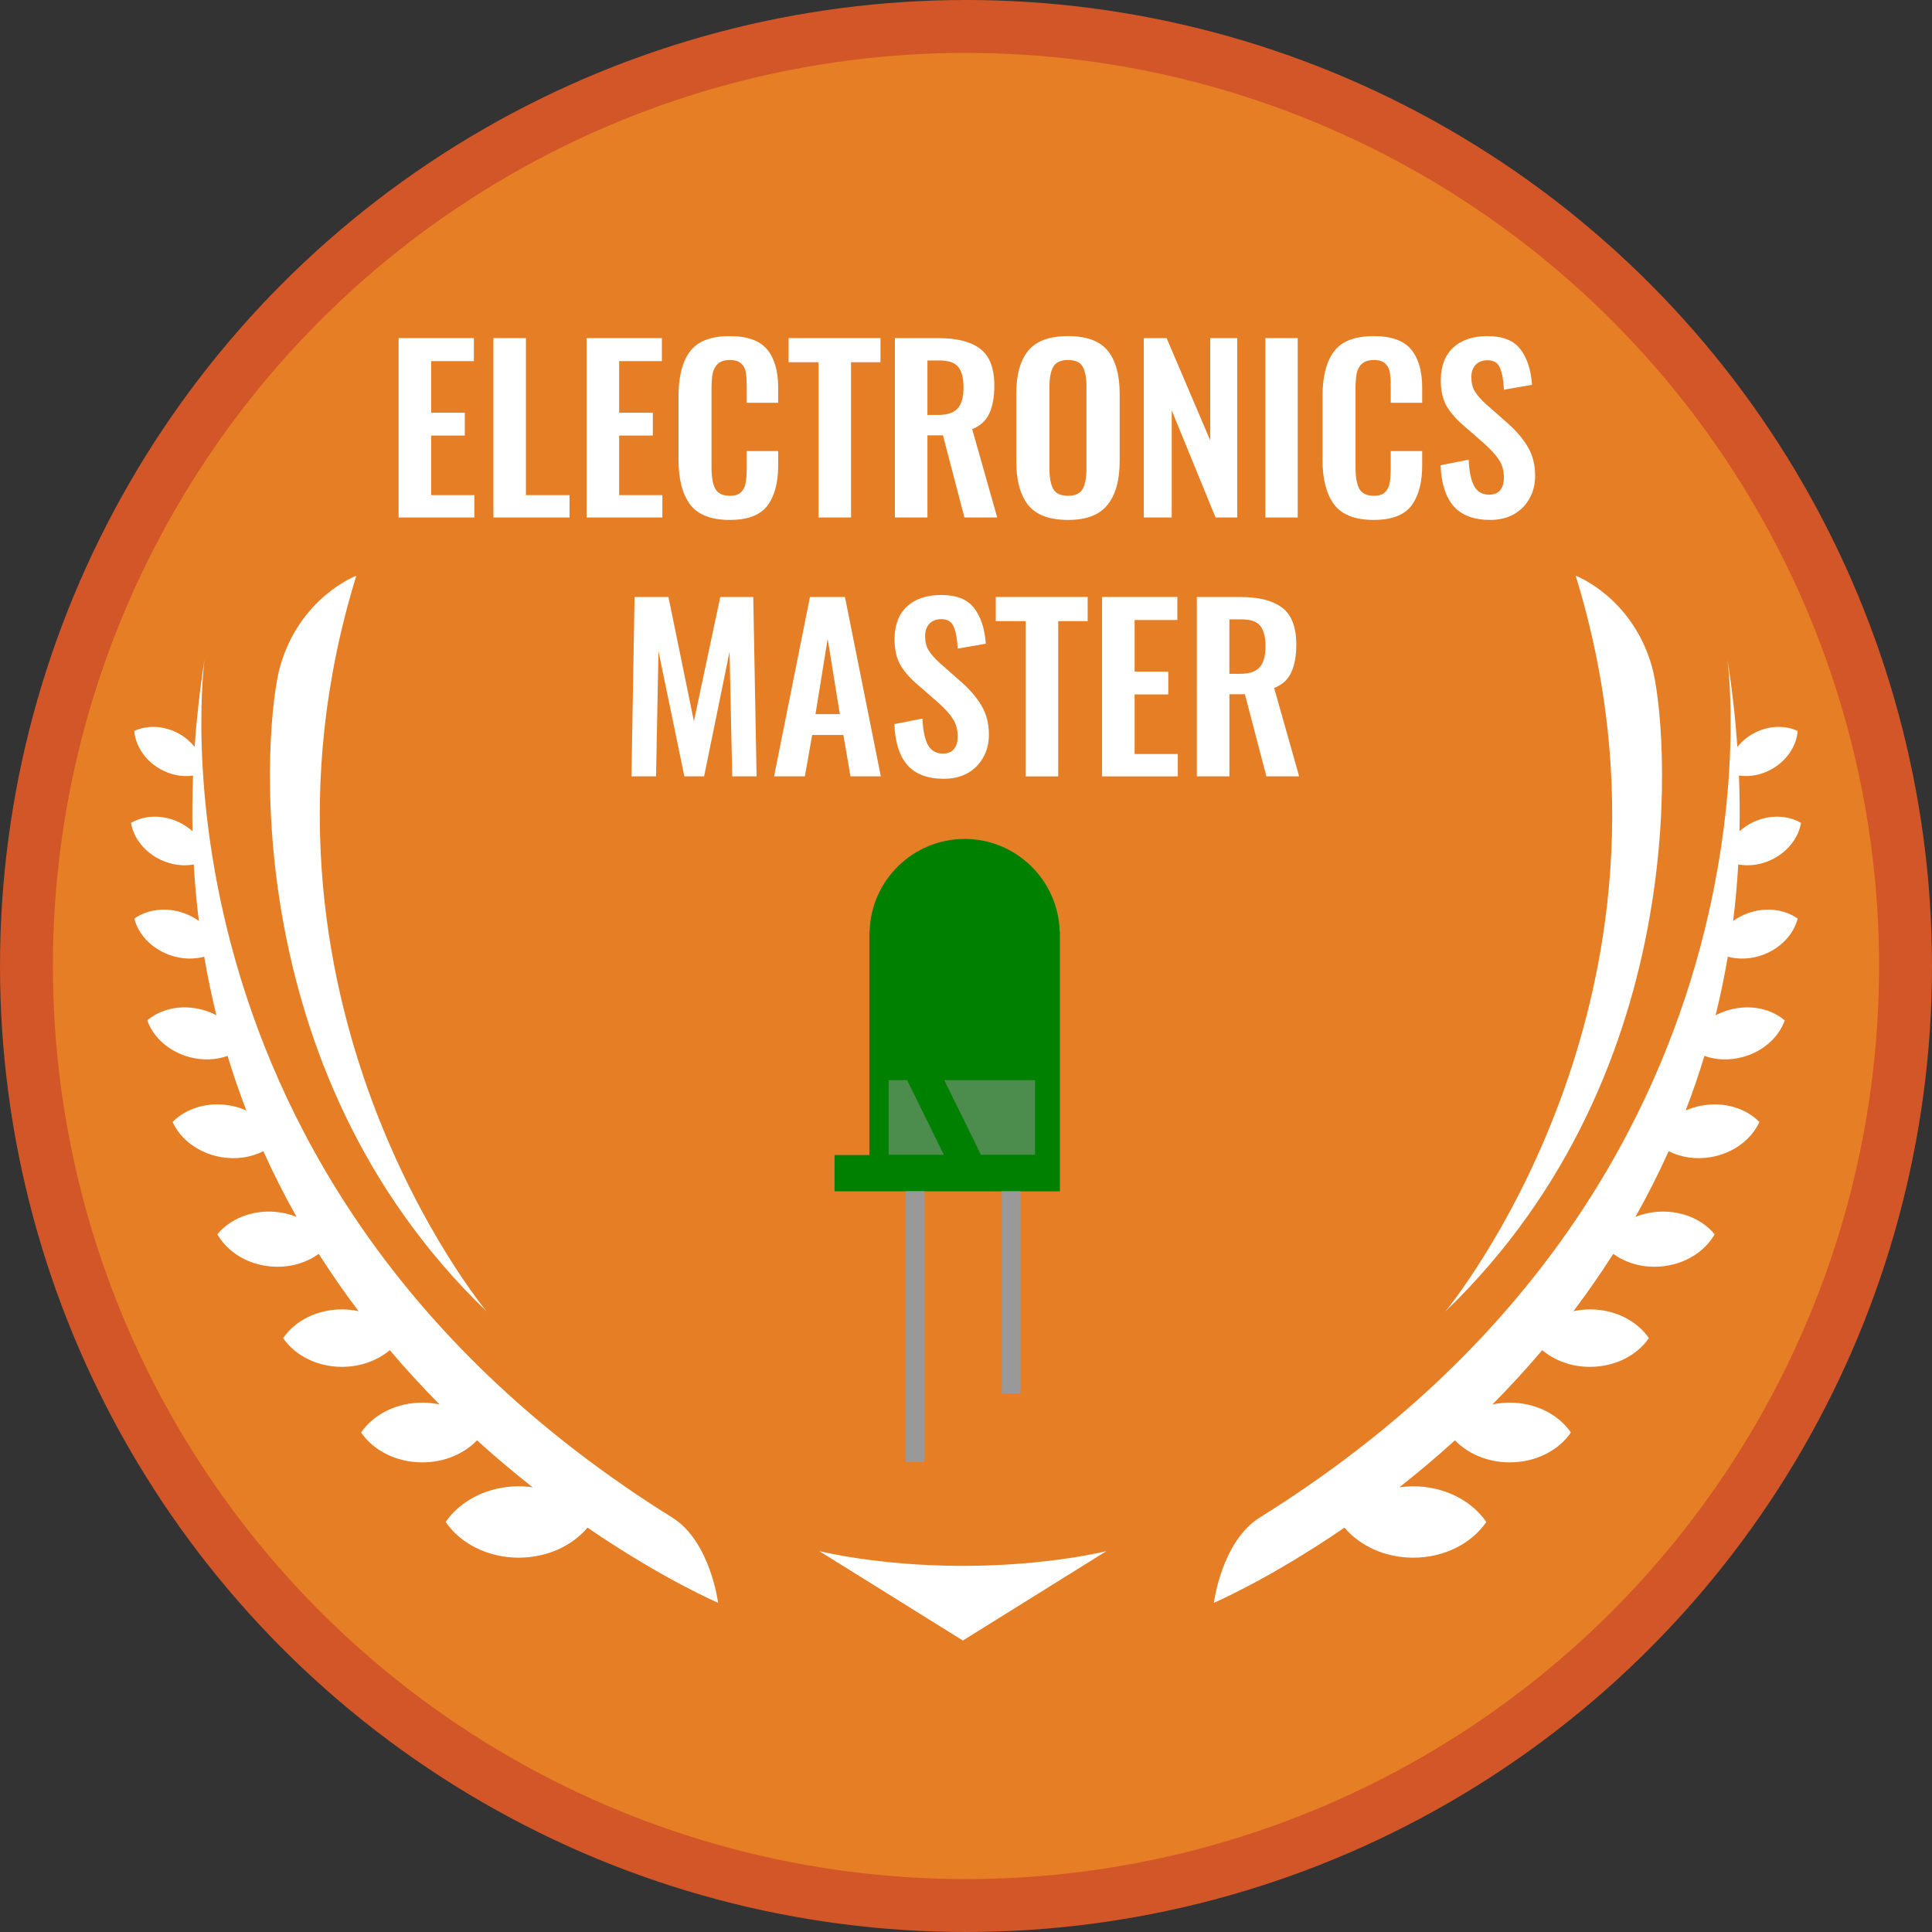<?xml version="1.0" encoding="UTF-8" standalone="no"?>
<!-- Generator: Adobe Illustrator 17.0.0, SVG Export Plug-In . SVG Version: 6.00 Build 0)  -->

<svg
   version="1.1"
   id="Layer_1"
   x="0px"
   y="0px"
   width="837.496px"
   height="837.496px"
   viewBox="0 0 837.496 837.496"
   enable-background="new 0 0 837.496 837.496"
   xml:space="preserve"
   sodipodi:docname="electronics-master.svg"
   inkscape:version="1.2.2 (b0a8486541, 2022-12-01)"
   xmlns:inkscape="http://www.inkscape.org/namespaces/inkscape"
   xmlns:sodipodi="http://sodipodi.sourceforge.net/DTD/sodipodi-0.dtd"
   xmlns="http://www.w3.org/2000/svg"
   xmlns:svg="http://www.w3.org/2000/svg"><rect x="0" y="0" width="837.496" height="837.496" fill="#333333" stroke="none"/><defs
   id="defs96"><clipPath
     clipPathUnits="userSpaceOnUse"
     id="clipPath18"><path
       d="M 0,0.1 H 22.6 V 70.9 L 0,70.9 Z"
       id="path16"
       inkscape:connector-curvature="0"
       style="clip-rule:evenodd" /></clipPath><clipPath
     clipPathUnits="userSpaceOnUse"
     id="clipPath28"><path
       d="M 5.6,44.1 H 19.8 V 61.2 H 5.6 Z"
       id="path26"
       inkscape:connector-curvature="0" /></clipPath><clipPath
     clipPathUnits="userSpaceOnUse"
     id="clipPath42"><path
       d="m 5.6,61.1 h 14.2 v 7.2 H 5.6 Z"
       id="path40"
       inkscape:connector-curvature="0" /></clipPath><clipPath
     clipPathUnits="userSpaceOnUse"
     id="clipPath56"><path
       d="m 2.8,41.2 h 17 v 3 h -17 z"
       id="path54"
       inkscape:connector-curvature="0" /></clipPath><clipPath
     clipPathUnits="userSpaceOnUse"
     id="clipPath78"><path
       d="m 8.5,44.1 h 2.9 v 5.8 H 8.5 Z"
       id="path76"
       inkscape:connector-curvature="0" /></clipPath><clipPath
     clipPathUnits="userSpaceOnUse"
     id="clipPath92"><path
       d="m 7.1,44.1 h 1.4 v 5.8 H 7.1 Z"
       id="path90"
       inkscape:connector-curvature="0" /></clipPath><clipPath
     clipPathUnits="userSpaceOnUse"
     id="clipPath106"><path
       d="m 11.3,44.1 h 2.9 v 5.8 h -2.9 z"
       id="path104"
       inkscape:connector-curvature="0" /></clipPath><clipPath
     clipPathUnits="userSpaceOnUse"
     id="clipPath120"><path
       d="m 14.1,44.1 h 4.3 v 5.8 h -4.3 z"
       id="path118"
       inkscape:connector-curvature="0" /></clipPath><clipPath
     clipPathUnits="userSpaceOnUse"
     id="clipPath18-5"><path
       d="M 0,0.1 H 22.6 V 70.9 H 0 Z"
       id="path16-1"
       inkscape:connector-curvature="0"
       style="clip-rule:evenodd" /></clipPath><clipPath
     clipPathUnits="userSpaceOnUse"
     id="clipPath28-7"><path
       d="M 5.6,44.1 H 19.8 V 61.2 H 5.6 Z"
       id="path26-4"
       inkscape:connector-curvature="0" /></clipPath><clipPath
     clipPathUnits="userSpaceOnUse"
     id="clipPath42-1"><path
       d="m 5.6,61.1 h 14.2 v 7.2 H 5.6 Z"
       id="path40-7"
       inkscape:connector-curvature="0" /></clipPath><clipPath
     clipPathUnits="userSpaceOnUse"
     id="clipPath56-1"><path
       d="m 2.8,41.2 h 17 v 3 h -17 z"
       id="path54-1"
       inkscape:connector-curvature="0" /></clipPath><clipPath
     clipPathUnits="userSpaceOnUse"
     id="clipPath78-1"><path
       d="m 8.5,44.1 h 2.9 v 5.8 H 8.5 Z"
       id="path76-7"
       inkscape:connector-curvature="0" /></clipPath><clipPath
     clipPathUnits="userSpaceOnUse"
     id="clipPath92-0"><path
       d="m 7.1,44.1 h 1.4 v 5.8 H 7.1 Z"
       id="path90-4"
       inkscape:connector-curvature="0" /></clipPath><clipPath
     clipPathUnits="userSpaceOnUse"
     id="clipPath106-0"><path
       d="m 11.3,44.1 h 2.9 v 5.8 h -2.9 z"
       id="path104-8"
       inkscape:connector-curvature="0" /></clipPath><clipPath
     clipPathUnits="userSpaceOnUse"
     id="clipPath120-5"><path
       d="m 14.1,44.1 h 4.3 v 5.8 h -4.3 z"
       id="path118-1"
       inkscape:connector-curvature="0" /></clipPath><clipPath
     clipPathUnits="userSpaceOnUse"
     id="clipPath28-7-2"><path
       d="M 5.6,44.1 H 19.8 V 61.2 H 5.6 Z"
       id="path26-4-1"
       inkscape:connector-curvature="0" /></clipPath><clipPath
     clipPathUnits="userSpaceOnUse"
     id="clipPath42-1-9"><path
       d="m 5.6,61.1 h 14.2 v 7.2 H 5.6 Z"
       id="path40-7-6"
       inkscape:connector-curvature="0" /></clipPath><clipPath
     clipPathUnits="userSpaceOnUse"
     id="clipPath56-1-4"><path
       d="m 2.8,41.2 h 17 v 3 h -17 z"
       id="path54-1-8"
       inkscape:connector-curvature="0" /></clipPath><clipPath
     clipPathUnits="userSpaceOnUse"
     id="clipPath78-1-0"><path
       d="m 8.5,44.1 h 2.9 v 5.8 H 8.5 Z"
       id="path76-7-8"
       inkscape:connector-curvature="0" /></clipPath><clipPath
     clipPathUnits="userSpaceOnUse"
     id="clipPath92-0-1"><path
       d="m 7.1,44.1 h 1.4 v 5.8 H 7.1 Z"
       id="path90-4-0"
       inkscape:connector-curvature="0" /></clipPath><clipPath
     clipPathUnits="userSpaceOnUse"
     id="clipPath106-0-2"><path
       d="m 11.3,44.1 h 2.9 v 5.8 h -2.9 z"
       id="path104-8-2"
       inkscape:connector-curvature="0" /></clipPath><clipPath
     clipPathUnits="userSpaceOnUse"
     id="clipPath120-5-9"><path
       d="m 14.1,44.1 h 4.3 v 5.8 h -4.3 z"
       id="path118-1-7"
       inkscape:connector-curvature="0" /></clipPath><clipPath
     clipPathUnits="userSpaceOnUse"
     id="clipPath2977"><g
       id="g2981"
       transform="matrix(0.75,0,0,-0.75,87.063,510.65)"><path
         d="m -116.084,680.733 h 30.133 v -94.4 h -30.133 z"
         id="path2979"
         inkscape:connector-curvature="0"
         style="clip-rule:evenodd;stroke-width:1.333" /></g></clipPath><clipPath
     clipPathUnits="userSpaceOnUse"
     id="clipPath2983"><g
       id="g2987"
       transform="matrix(0.75,0,0,-0.75,87.063,510.65)"><path
         d="m -116.084,680.733 h 30.133 v -94.4 h -30.133 z"
         id="path2985"
         inkscape:connector-curvature="0"
         style="clip-rule:evenodd;stroke-width:1.333" /></g></clipPath><clipPath
     clipPathUnits="userSpaceOnUse"
     id="clipPath2989"><g
       id="g2993"
       transform="matrix(0.75,0,0,-0.75,86.941,510.649)"><path
         d="m -116.084,680.733 h 30.133 v -94.4 h -30.133 z"
         id="path2991"
         inkscape:connector-curvature="0"
         style="clip-rule:evenodd;stroke-width:1.333" /></g></clipPath><clipPath
     clipPathUnits="userSpaceOnUse"
     id="clipPath3110"><g
       id="g3120"><g
         id="g3118"><g
           id="g3116"><g
             id="g3114"><path
               d="m -116.084,680.733 h 30.133 v -94.4 h -30.133 z"
               id="path3112"
               inkscape:connector-curvature="0"
               style="clip-rule:evenodd;stroke-width:1.333" /></g></g></g></g></clipPath><clipPath
     clipPathUnits="userSpaceOnUse"
     id="clipPath3133"><g
       id="g3143"><g
         id="g3141"><g
           id="g3139"><g
             id="g3137"><path
               d="m -116.084,680.733 h 30.133 v -94.4 h -30.133 z"
               id="path3135"
               inkscape:connector-curvature="0"
               style="clip-rule:evenodd;stroke-width:1.333" /></g></g></g></g></clipPath><clipPath
     clipPathUnits="userSpaceOnUse"
     id="clipPath3192"><g
       clip-path="url(#clipPath120-5-9)"
       id="g3196"
       style="opacity:0.5"
       transform="matrix(1.333,0,0,-1.333,-116.084,680.866)"><path
         d="m 16.3,44.1 h -2.2 v 5.7 h 4.3 v -5.7 z"
         style="fill:#b2b2b2;fill-opacity:1;fill-rule:evenodd;stroke:none"
         id="path3194"
         inkscape:connector-curvature="0" /></g></clipPath><clipPath
     clipPathUnits="userSpaceOnUse"
     id="clipPath3208"><g
       id="g3216"
       transform="matrix(0.75,0,0,-0.75,87.063,510.65)"><g
         id="g3214"><g
           id="g3212"><path
             d="m -116.084,680.733 h 30.133 v -94.4 h -30.133 z"
             id="path3210"
             inkscape:connector-curvature="0"
             style="clip-rule:evenodd;stroke-width:1.333" /></g></g></g></clipPath></defs><sodipodi:namedview
   id="namedview94"
   pagecolor="#505050"
   bordercolor="#ffffff"
   borderopacity="1"
   inkscape:showpageshadow="0"
   inkscape:pageopacity="0"
   inkscape:pagecheckerboard="1"
   inkscape:deskcolor="#505050"
   showgrid="false"
   inkscape:zoom="0.70710678"
   inkscape:cx="534.57273"
   inkscape:cy="584.77731"
   inkscape:current-layer="g91" />
<g
   id="g91">
	<circle
   fill="#D25627"
   cx="418.748"
   cy="418.748"
   r="418.748"
   id="circle2" />
	<circle
   id="Dalam_4_"
   fill="#E57E25"
   cx="418.748"
   cy="418.748"
   r="395.818" />
	
	
	
	<g
   id="g77">
		<path
   fill="#FFFFFF"
   d="M716.109,289.031c-8.535-30.228-33.072-39.474-33.072-39.474    c56.543,183.499-56.543,318.989-56.543,318.989C736.38,462.928,722.777,312.645,716.109,289.031z"
   id="path73" />
		<path
   fill="#FFFFFF"
   d="M757.526,395.914c-2.298,0.836-4.369,1.974-6.234,3.297c0.998-7.975,1.735-16.139,2.219-24.477    c4.477,0.808,9.466,0.25,14.201-1.957c7.192-3.354,11.915-9.582,12.991-16.055c-5.65-3.335-13.457-3.721-20.649-0.368    c-2.27,1.059-4.261,2.428-6.002,3.976c0.161-7.885,0.09-15.922-0.239-24.122c4.611,0.668,9.73-0.219,14.408-2.92    c6.581-3.8,10.567-10.136,11.053-16.4c-5.668-2.711-13.148-2.427-19.729,1.373c-2.575,1.487-4.695,3.39-6.416,5.499    c-0.863-12.303-2.26-24.932-4.302-37.93c0,0,31.294,226.173-202.702,371.976c-16.575,10.328-19.915,36.984-19.915,36.984    s24.095-10.292,56.609-32.587c6.636,7.873,17.492,13.028,29.806,13.028c13.55,0,25.352-6.231,31.688-15.469    c-6.336-9.238-18.139-15.469-31.688-15.469c-2.057,0-4.068,0.16-6.031,0.436c7.863-6.179,15.953-12.955,24.116-20.366    c5.617,5.823,14.147,9.557,23.734,9.557c11.343,0,21.223-5.216,26.527-12.95c-5.304-7.734-15.185-12.95-26.527-12.95    c-2.59,0-5.097,0.284-7.497,0.796c7.273-7.337,14.503-15.18,21.584-23.539c5.322,4.462,12.631,7.232,20.724,7.232    c10.909,0,20.412-5.016,25.513-12.455c-5.101-7.438-14.604-12.455-25.513-12.455c-2.484,0-4.882,0.291-7.185,0.781    c5.958-7.884,11.737-16.167,17.262-24.861c5.478,4.006,12.834,6.168,20.739,5.476c10.366-0.907,18.978-6.464,23.207-13.955    c-5.466-6.644-14.912-10.62-25.278-9.714c-3.222,0.282-6.245,1.058-9.049,2.156c5.124-9.072,9.935-18.565,14.391-28.454    c5.268,2.651,11.718,3.724,18.419,2.542c9.787-1.726,17.519-7.73,20.919-15.21c-5.753-5.866-15.072-8.864-24.859-7.138    c-2.516,0.444-4.889,1.179-7.095,2.14c2.949-7.652,5.66-15.538,8.125-23.648c4.946,1.752,10.718,2.071,16.525,0.515    c8.998-2.411,15.727-8.649,18.29-15.911c-5.851-5.008-14.798-7.045-23.796-4.634c-2.205,0.591-4.269,1.417-6.174,2.427    c2.036-8.243,3.802-16.71,5.277-25.401c4.637,1.252,9.934,1.118,15.116-0.768c7.896-2.874,13.453-9.008,15.185-15.736    C773.622,394.168,765.422,393.04,757.526,395.914z"
   id="path75" />
	</g>
	<g
   id="g83">
		<path
   fill="#FFFFFF"
   d="M121.386,289.031c8.535-30.228,33.072-39.474,33.072-39.474    c-56.543,183.499,56.543,318.989,56.543,318.989C101.116,462.928,114.719,312.645,121.386,289.031z"
   id="path79" />
		<path
   fill="#FFFFFF"
   d="M79.97,395.914c2.298,0.836,4.369,1.974,6.234,3.297c-0.998-7.975-1.735-16.139-2.219-24.477    c-4.477,0.808-9.466,0.25-14.201-1.957c-7.192-3.354-11.915-9.582-12.991-16.055c5.65-3.335,13.457-3.721,20.649-0.368    c2.27,1.059,4.261,2.428,6.002,3.976c-0.161-7.885-0.09-15.922,0.239-24.122c-4.611,0.668-9.73-0.219-14.408-2.92    c-6.581-3.8-10.567-10.136-11.053-16.4c5.668-2.711,13.148-2.427,19.729,1.373c2.575,1.487,4.695,3.39,6.416,5.499    c0.863-12.303,2.26-24.932,4.302-37.93c0,0-31.294,226.173,202.702,371.976c16.575,10.328,19.915,36.984,19.915,36.984    s-24.095-10.292-56.609-32.587c-6.636,7.873-17.492,13.028-29.806,13.028c-13.55,0-25.352-6.231-31.688-15.469    c6.336-9.238,18.139-15.469,31.688-15.469c2.057,0,4.068,0.16,6.031,0.436c-7.863-6.179-15.953-12.955-24.116-20.366    c-5.617,5.823-14.147,9.557-23.734,9.557c-11.343,0-21.223-5.216-26.527-12.95c5.304-7.734,15.185-12.95,26.527-12.95    c2.59,0,5.097,0.284,7.497,0.796c-7.273-7.337-14.503-15.18-21.584-23.539c-5.322,4.462-12.631,7.232-20.724,7.232    c-10.909,0-20.412-5.016-25.513-12.455c5.101-7.438,14.604-12.455,25.513-12.455c2.485,0,4.882,0.291,7.186,0.781    c-5.958-7.884-11.737-16.167-17.262-24.861c-5.478,4.006-12.834,6.168-20.739,5.476c-10.366-0.907-18.978-6.464-23.207-13.955    c5.466-6.644,14.912-10.62,25.278-9.714c3.222,0.282,6.245,1.058,9.049,2.156c-5.124-9.072-9.935-18.565-14.391-28.454    c-5.268,2.651-11.718,3.724-18.419,2.542c-9.787-1.726-17.519-7.73-20.919-15.21c5.753-5.866,15.072-8.864,24.859-7.138    c2.516,0.444,4.889,1.179,7.095,2.14c-2.949-7.652-5.66-15.538-8.125-23.648c-4.946,1.752-10.718,2.071-16.525,0.515    c-8.998-2.411-15.727-8.649-18.29-15.911c5.851-5.008,14.798-7.045,23.796-4.634c2.205,0.591,4.269,1.417,6.174,2.427    c-2.036-8.243-3.802-16.71-5.277-25.401c-4.637,1.252-9.934,1.118-15.116-0.768c-7.896-2.874-13.453-9.008-15.185-15.736    C63.874,394.168,72.074,393.04,79.97,395.914z"
   id="path81" />
	</g>
	<path
   fill="#FFFFFF"
   d="M417.39,678.788c-36.984,0-62.233-6.401-62.233-6.401l62.233,38.762l62.233-38.762   C479.624,672.387,454.375,678.788,417.39,678.788z"
   id="path85" />
	
	
<g
   aria-label="ELECTRONICS
MASTER"
   id="text312"
   style="font-size:96px;line-height:1.15;font-family:'Encode Sans';-inkscape-font-specification:'Encode Sans';text-align:center;letter-spacing:0px;word-spacing:0px;text-anchor:middle;fill:#ffffff;stroke:#000000;stroke-width:0;stop-color:#000000"><path
     d="m 172.785,146.563 h 32.64 v 9.984 h -18.528 v 22.368 h 14.592 v 9.888 h -14.592 v 25.824 h 18.72 v 9.696 h -32.832 z"
     style="font-weight:500;font-family:Oswald;-inkscape-font-specification:'Oswald Medium'"
     id="path257" /><path
     d="m 213.873,146.563 h 14.112 v 68.064 h 18.912 v 9.696 h -33.024 z"
     style="font-weight:500;font-family:Oswald;-inkscape-font-specification:'Oswald Medium'"
     id="path259" /><path
     d="m 254.289,146.563 h 32.64 v 9.984 h -18.528 v 22.368 h 14.592 v 9.888 h -14.592 v 25.824 h 18.72 v 9.696 h -32.832 z"
     style="font-weight:500;font-family:Oswald;-inkscape-font-specification:'Oswald Medium'"
     id="path261" /><path
     d="m 316.305,225.379 q -12.096,0 -17.184,-6.72 -4.992,-6.816 -4.992,-19.2 v -27.744 q 0,-12.768 4.992,-19.392 4.992,-6.624 17.184,-6.624 11.424,0 16.224,5.76 4.8,5.76 4.8,16.608 v 6.528 h -13.632 v -6.72 q 0,-4.128 -0.384,-6.432 -0.384,-2.4 -2.016,-3.84 -1.536,-1.536 -4.896,-1.536 -3.456,0 -5.184,1.632 -1.728,1.536 -2.304,4.224 -0.48,2.592 -0.48,6.816 v 33.696 q 0,6.624 1.728,9.6 1.728,2.88 6.24,2.88 3.264,0 4.8,-1.536 1.632,-1.536 2.016,-4.032 0.48,-2.592 0.48,-6.816 v -7.008 h 13.632 v 6.24 q 0,11.232 -4.704,17.472 -4.704,6.144 -16.32,6.144 z"
     style="font-weight:500;font-family:Oswald;-inkscape-font-specification:'Oswald Medium'"
     id="path263" /><path
     d="m 354.801,157.027 h -12.96 v -10.464 h 39.84 v 10.464 h -12.768 v 67.296 h -14.112 z"
     style="font-weight:500;font-family:Oswald;-inkscape-font-specification:'Oswald Medium'"
     id="path265" /><path
     d="m 387.921,146.563 h 18.72 q 12.288,0 18.336,4.704 6.048,4.608 6.048,15.936 0,7.392 -2.208,12.096 -2.112,4.608 -7.392,6.72 l 10.848,38.304 h -14.208 l -9.312,-35.616 h -6.72 v 35.616 h -14.112 z m 18.624,33.312 q 6.048,0 8.544,-2.784 2.592,-2.784 2.592,-9.12 0,-6.144 -2.304,-8.928 -2.208,-2.784 -8.064,-2.784 h -5.28 v 23.616 z"
     style="font-weight:500;font-family:Oswald;-inkscape-font-specification:'Oswald Medium'"
     id="path267" /><path
     d="m 462.993,225.379 q -12.096,0 -17.28,-6.432 -5.184,-6.528 -5.184,-19.008 v -29.184 q 0,-12.384 5.184,-18.72 5.184,-6.336 17.28,-6.336 12,0 17.184,6.336 5.184,6.336 5.184,18.72 v 29.184 q 0,12.384 -5.28,18.912 -5.184,6.528 -17.088,6.528 z m 0,-10.464 q 4.704,0 6.336,-2.976 1.632,-2.976 1.632,-8.64 v -35.808 q 0,-5.664 -1.632,-8.544 -1.536,-2.88 -6.336,-2.88 -4.8,0 -6.432,2.976 -1.632,2.88 -1.632,8.448 v 35.808 q 0,5.664 1.632,8.64 1.632,2.976 6.432,2.976 z"
     style="font-weight:500;font-family:Oswald;-inkscape-font-specification:'Oswald Medium'"
     id="path269" /><path
     d="m 495.825,146.563 h 9.888 l 18.912,44.352 v -44.352 h 11.712 v 77.76 h -9.408 l -19.008,-46.464 v 46.464 h -12.096 z"
     style="font-weight:500;font-family:Oswald;-inkscape-font-specification:'Oswald Medium'"
     id="path271" /><path
     d="m 548.529,146.563 h 14.016 v 77.76 h -14.016 z"
     style="font-weight:500;font-family:Oswald;-inkscape-font-specification:'Oswald Medium'"
     id="path273" /><path
     d="m 595.473,225.379 q -12.096,0 -17.184,-6.72 -4.992,-6.816 -4.992,-19.2 v -27.744 q 0,-12.768 4.992,-19.392 4.992,-6.624 17.184,-6.624 11.424,0 16.224,5.76 4.8,5.76 4.8,16.608 v 6.528 h -13.632 v -6.72 q 0,-4.128 -0.384,-6.432 -0.384,-2.4 -2.016,-3.84 -1.536,-1.536 -4.896,-1.536 -3.456,0 -5.184,1.632 -1.728,1.536 -2.304,4.224 -0.48,2.592 -0.48,6.816 v 33.696 q 0,6.624 1.728,9.6 1.728,2.88 6.24,2.88 3.264,0 4.8,-1.536 1.632,-1.536 2.016,-4.032 0.48,-2.592 0.48,-6.816 v -7.008 h 13.632 v 6.24 q 0,11.232 -4.704,17.472 -4.704,6.144 -16.32,6.144 z"
     style="font-weight:500;font-family:Oswald;-inkscape-font-specification:'Oswald Medium'"
     id="path275" /><path
     d="m 645.969,225.379 q -10.56,0 -15.84,-5.952 -5.184,-5.952 -5.664,-17.76 l 12.192,-2.4 q 0.288,7.392 2.304,11.328 2.112,3.84 6.528,3.84 3.264,0 4.8,-1.92 1.632,-2.016 1.632,-5.376 0,-4.608 -2.112,-7.776 -2.016,-3.168 -6.432,-7.104 l -9.792,-8.544 q -4.512,-4.032 -6.816,-8.256 -2.208,-4.32 -2.208,-10.56 0,-9.216 5.376,-14.208 5.376,-4.992 14.88,-4.992 9.984,0 14.304,5.76 4.32,5.664 4.992,15.36 l -12.192,2.112 q -0.288,-6.24 -1.728,-9.504 -1.344,-3.264 -5.376,-3.264 -3.264,0 -5.184,2.016 -1.824,2.016 -1.824,5.28 0,3.744 1.536,6.24 1.536,2.496 4.8,5.472 l 9.696,8.544 q 5.472,4.896 8.544,10.176 3.072,5.28 3.072,12.384 0,5.568 -2.496,9.888 -2.4,4.32 -6.816,6.816 -4.416,2.4 -10.176,2.4 z"
     style="font-weight:500;font-family:Oswald;-inkscape-font-specification:'Oswald Medium'"
     id="path277" /><path
     d="m 275.073,258.787 h 14.688 l 11.04,53.856 11.424,-53.856 h 14.304 l 1.44,77.76 h -10.56 l -1.152,-54.048 -11.04,54.048 h -8.544 l -11.232,-54.24 -1.056,54.24 h -10.656 z"
     style="font-weight:500;font-family:Oswald;-inkscape-font-specification:'Oswald Medium'"
     id="path279" /><path
     d="m 351.105,258.787 h 15.168 l 15.552,77.76 h -13.152 l -3.072,-17.952 h -13.536 l -3.168,17.952 h -13.344 z m 12.96,50.784 -5.28,-32.64 -5.28,32.64 z"
     style="font-weight:500;font-family:Oswald;-inkscape-font-specification:'Oswald Medium'"
     id="path281" /><path
     d="m 409.185,337.603 q -10.56,0 -15.84,-5.952 -5.184,-5.952 -5.664,-17.76 l 12.192,-2.4 q 0.288,7.392 2.304,11.328 2.112,3.84 6.528,3.84 3.264,0 4.8,-1.92 1.632,-2.016 1.632,-5.376 0,-4.608 -2.112,-7.776 -2.016,-3.168 -6.432,-7.104 l -9.792,-8.544 q -4.512,-4.032 -6.816,-8.256 -2.208,-4.32 -2.208,-10.56 0,-9.216 5.376,-14.208 5.376,-4.992 14.88,-4.992 9.984,0 14.304,5.76 4.32,5.664 4.992,15.36 l -12.192,2.112 q -0.288,-6.24 -1.728,-9.504 -1.344,-3.264 -5.376,-3.264 -3.264,0 -5.184,2.016 -1.824,2.016 -1.824,5.28 0,3.744 1.536,6.24 1.536,2.496 4.8,5.472 l 9.696,8.544 q 5.472,4.896 8.544,10.176 3.072,5.28 3.072,12.384 0,5.568 -2.496,9.888 -2.4,4.32 -6.816,6.816 -4.416,2.4 -10.176,2.4 z"
     style="font-weight:500;font-family:Oswald;-inkscape-font-specification:'Oswald Medium'"
     id="path283" /><path
     d="m 444.609,269.251 h -12.96 v -10.464 h 39.84 v 10.464 h -12.768 v 67.296 h -14.112 z"
     style="font-weight:500;font-family:Oswald;-inkscape-font-specification:'Oswald Medium'"
     id="path285" /><path
     d="m 477.729,258.787 h 32.64 v 9.984 h -18.528 v 22.368 h 14.592 v 9.888 h -14.592 v 25.824 h 18.72 v 9.696 h -32.832 z"
     style="font-weight:500;font-family:Oswald;-inkscape-font-specification:'Oswald Medium'"
     id="path287" /><path
     d="m 518.817,258.787 h 18.72 q 12.288,0 18.336,4.704 6.048,4.608 6.048,15.936 0,7.392 -2.208,12.096 -2.112,4.608 -7.392,6.72 l 10.848,38.304 h -14.208 l -9.312,-35.616 h -6.72 v 35.616 h -14.112 z m 18.624,33.312 q 6.048,0 8.544,-2.784 2.592,-2.784 2.592,-9.12 0,-6.144 -2.304,-8.928 -2.208,-2.784 -8.064,-2.784 h -5.28 v 23.616 z"
     style="font-weight:500;font-family:Oswald;-inkscape-font-specification:'Oswald Medium'"
     id="path289" /></g></g>
<g
   id="g1738"
   transform="translate(0.012,-7.713)"><path
     id="rect1174"
     style="overflow:visible;opacity:1;fill:#008000;stroke-width:1.906;stroke-linecap:square;stroke-linejoin:round"
     d="m 418.152,371.369 c -22.373,0.043 -40.644,17.893 -41.207,40.26 h -0.092 v 96.771 H 361.75 v 15.717 l 97.701,0.025 V 411.629 h -0.092 c -0.563,-22.366 -18.834,-40.217 -41.207,-40.26 z"
     sodipodi:nodetypes="ccccccccccc" /><rect
     style="color:#000000;overflow:visible;opacity:1;fill:#999999;stroke-width:1.891;stroke-linecap:square;stroke-linejoin:round"
     id="rect1533"
     width="8.133"
     height="117.396"
     x="392.615"
     y="524.123" /><rect
     style="color:#000000;overflow:visible;fill:#999999;stroke-width:1.635;stroke-linecap:square;stroke-linejoin:round"
     id="rect1533-2"
     width="8.133"
     height="87.667"
     x="434.259"
     y="524.129" /><path
     style="color:#000000;overflow:visible;opacity:0.5;fill:#999999;stroke-width:1.89;stroke-linecap:square;stroke-linejoin:round"
     d="m 385.19,475.923 h 8.027 l 15.915,32.363 -23.941,0.002 z"
     id="path1626"
     sodipodi:nodetypes="ccccc" /><path
     style="color:#000000;overflow:visible;opacity:0.5;fill:#999999;stroke-width:1.89;stroke-linecap:square;stroke-linejoin:round"
     d="m 448.67,508.288 h -23.459 l -15.915,-32.363 39.373,-0.002 z"
     id="path1626-9"
     sodipodi:nodetypes="ccccc" /></g></svg>
